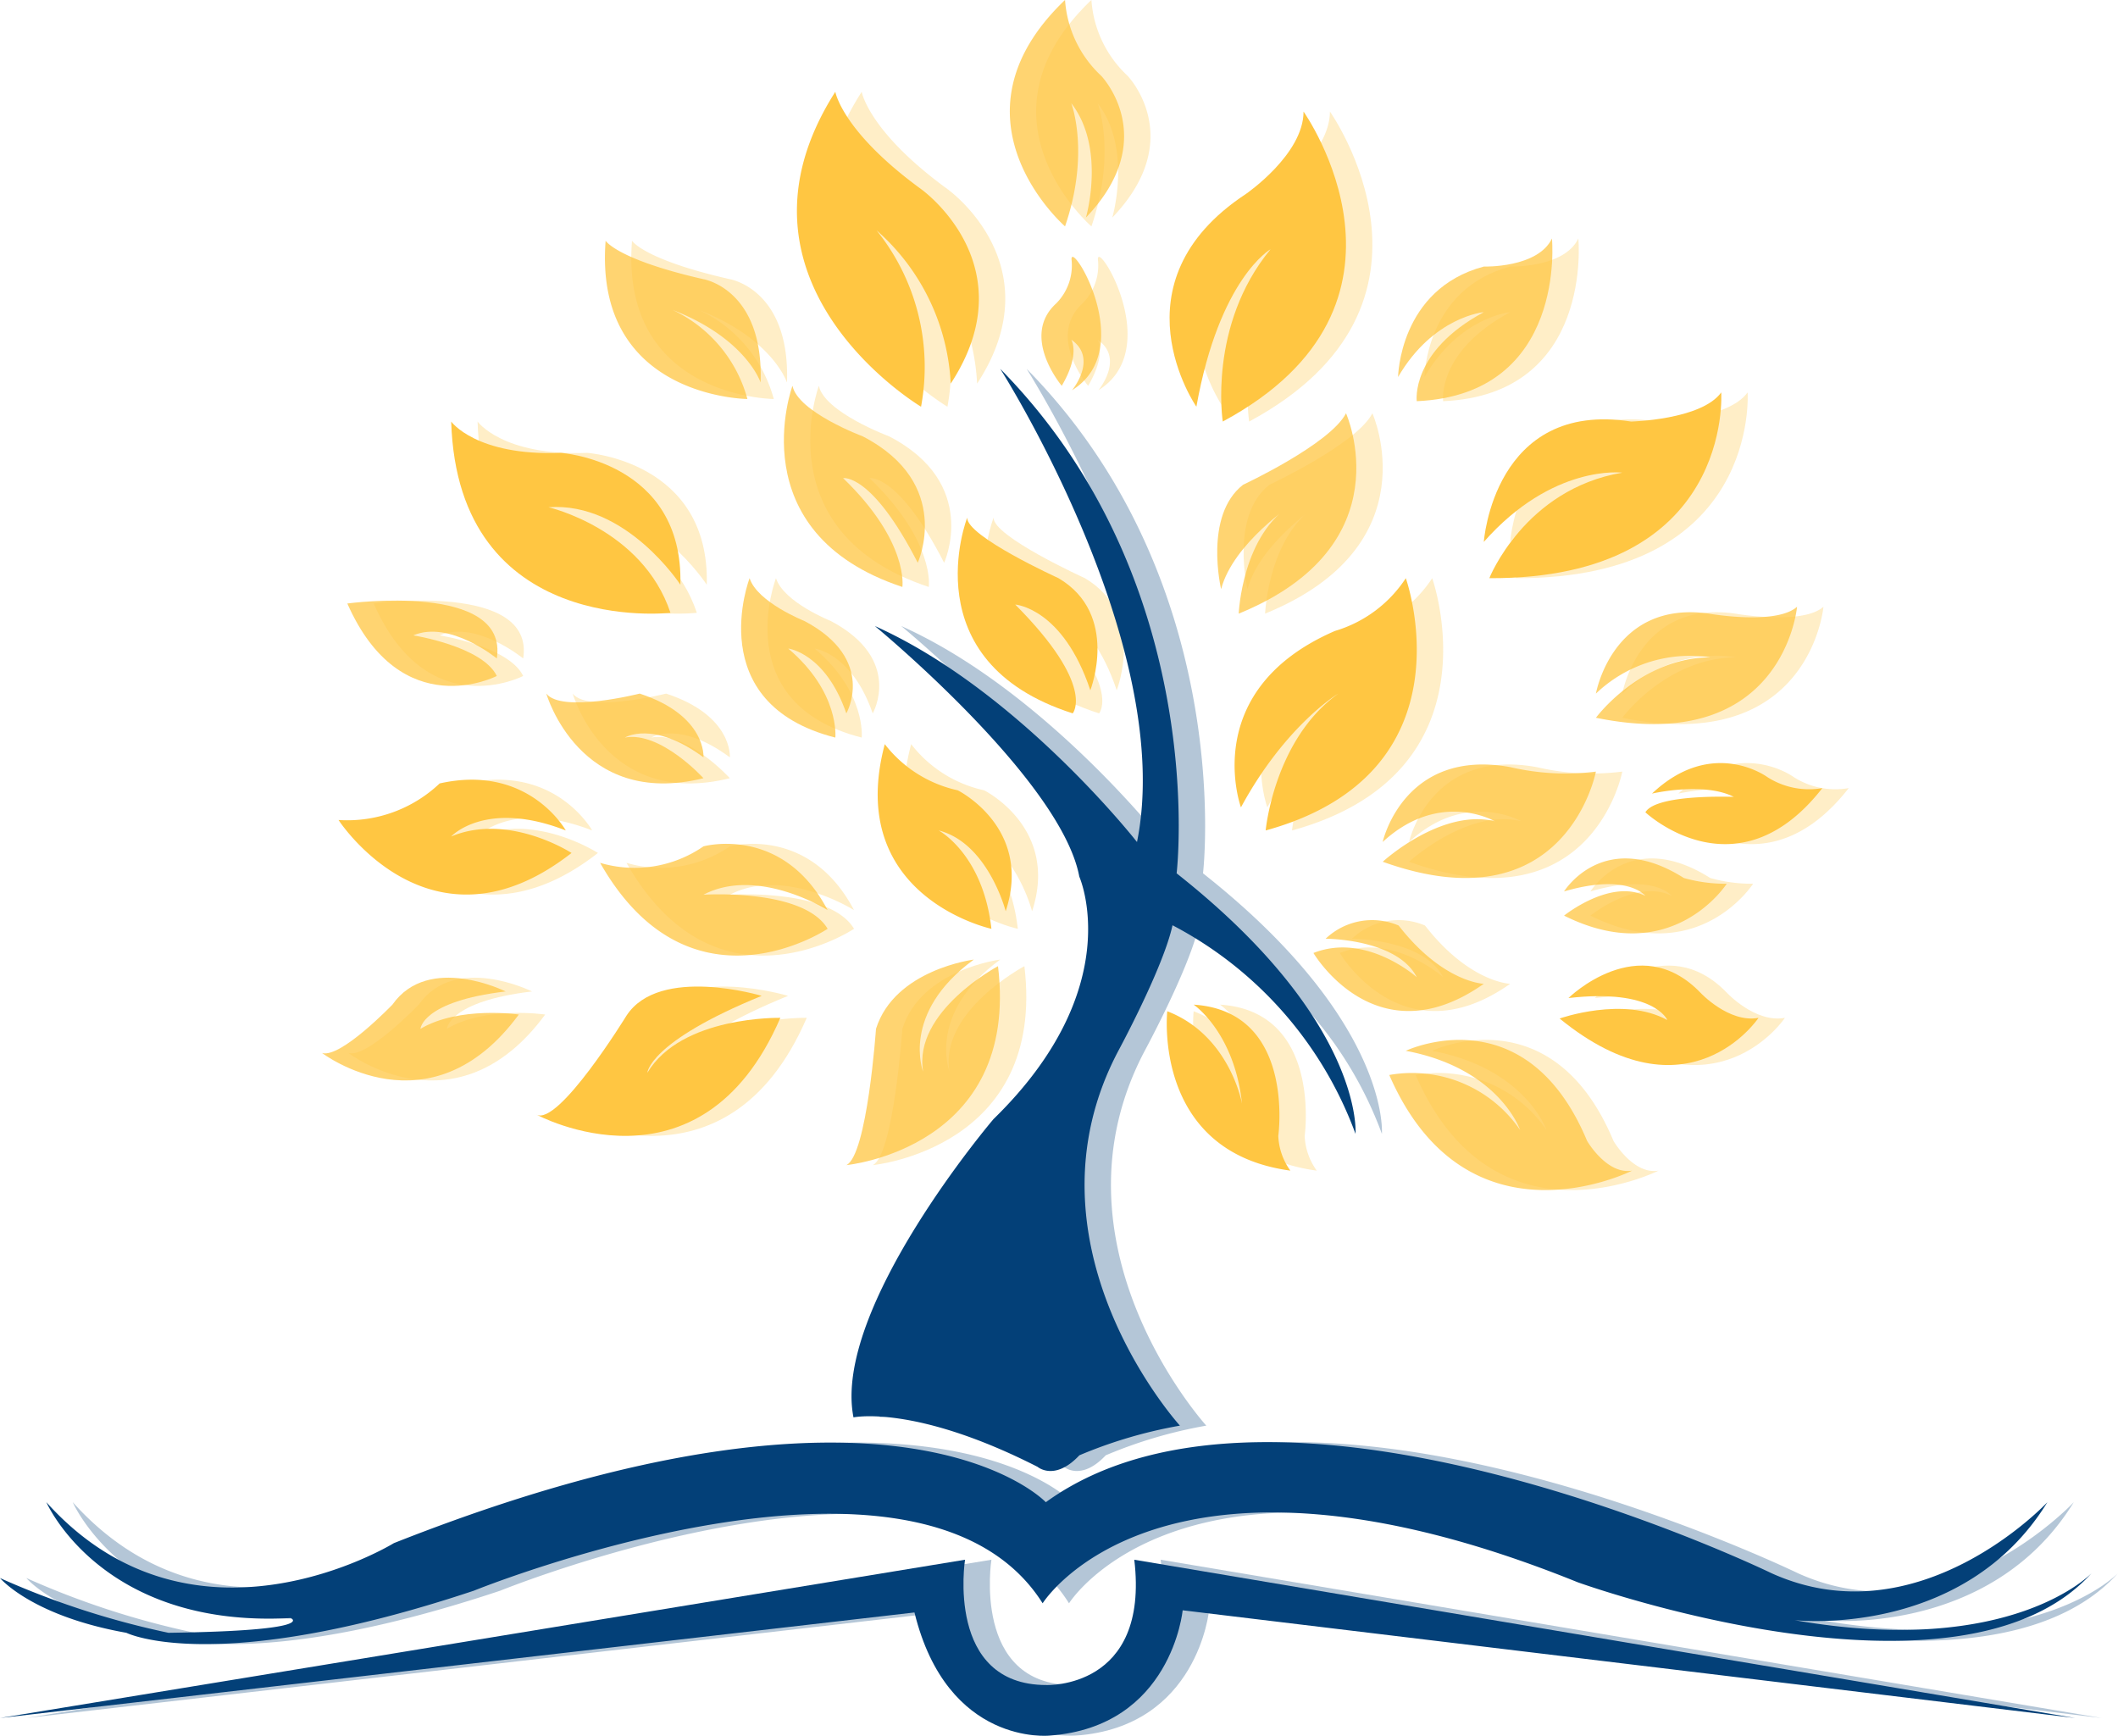 <svg xmlns="http://www.w3.org/2000/svg" width="171.882" height="140.86" viewBox="0 0 171.882 140.86">
  <g id="logo" transform="translate(-30.979 -21.33)">
    <g id="back" transform="translate(33.12 21.33)" opacity="0.3">
      <path id="Path_1" data-name="Path 1" d="M36.74,135.537s4.444,10.256,19.828,9.4c0,0,2.393,1.025-9.915,1.2a67.528,67.528,0,0,1-13.675-4.444s2.565,3.076,10.256,4.444c0,0,7.18,3.59,28.205-3.419,0,0,36.239-14.7,46.153,1.025,0,0,9.573-15.384,43.418-1.709,0,0,30.94,11.176,41.709-.736,0,0-6.495,6.89-24.1,3.814,0,0,13.675,1.538,20.512-9.572,0,0-10.427,11.175-22.393,5.759,0,0-40-19.435-58.888-5.759,0,0-12.051-12.845-52.906,3.32C64.944,138.857,48.706,148.869,36.74,135.537Z" transform="translate(-32.979 -13.637)" fill="#034078"/>
      <path id="Path_2" data-name="Path 2" d="M32.979,152.424l78.315-12.844s-1.606,10.168,6.6,10.168c0,0,8.385.357,7.136-10.168l76.352,12.844-72.427-8.741s-.893,9.454-10.794,10.168c0,0-8.3.892-10.971-9.991Z" transform="translate(-32.979 -13.01)" fill="#034078"/>
      <path id="Path_3" data-name="Path 3" d="M97.7,134.383s4.954-1.07,14.941,4.014c0,0,1.382,1.2,3.389-.937a37.575,37.575,0,0,1,8.161-2.408s-13.38-14.717-4.95-30.505c0,0,3.612-6.69,4.349-10.1a31.246,31.246,0,0,1,14.851,16.926s.735-9.1-14.517-21.14c0,0,2.81-23.548-14.316-40.941,0,0,14.316,22.478,11.1,38.4,0,0-9.633-12.309-21.273-17.527,0,0,15.119,12.443,16.591,20.337,0,0,4.014,8.964-6.957,19.668C109.07,110.166,95.958,125.552,97.7,134.383Z" transform="translate(-28.437 -19.363)" fill="#034078"/>
      <g id="dark" transform="translate(27.473 7.449)">
        <path id="Path_4" data-name="Path 4" d="M84.982,68.809s-17.26,2.007-17.795-15.52c0,0,2.007,2.81,8.9,2.542,0,0,9.967.669,9.7,10.7,0,0-4.4-6.75-10.7-6.288C75.081,60.246,82.707,61.986,84.982,68.809Z" transform="translate(-58.045 -26.53)" fill="#ffc642"/>
        <path id="Path_5" data-name="Path 5" d="M103.474,53.844S86.616,43.809,96.517,28.289c0,0,.535,3.211,6.957,7.894,0,0,8.7,6.155,2.408,15.788a17.73,17.73,0,0,0-6.021-12.443A17.682,17.682,0,0,1,103.474,53.844Z" transform="translate(-56.201 -28.289)" fill="#ffc642"/>
        <path id="Path_6" data-name="Path 6" d="M123.83,53.738s-6.957-10.035,4.014-17.26c0,0,4.683-3.211,4.683-6.69,0,0,11.1,15.654-6.556,25.153,0,0-1.221-7.8,3.88-13.982C129.851,40.96,125.7,43.3,123.83,53.738Z" transform="translate(-54.213 -28.183)" fill="#ffc642"/>
        <path id="Path_7" data-name="Path 7" d="M127.1,83.762s-3.479-9.5,7.626-14.316a10.406,10.406,0,0,0,5.753-4.281s5.619,15.788-11.373,20.471c0,0,.669-7.359,5.887-11.1C134.99,74.53,130.706,77.1,127.1,83.762Z" transform="translate(-53.866 -25.694)" fill="#ffc642"/>
        <path id="Path_8" data-name="Path 8" d="M106.363,60.571s-4.57,11.695,8.563,15.887c0,0,1.906-2.231-4.666-8.83,0,0,3.864.268,6.094,6.957,0,0,2.408-6.155-2.587-9.1C113.766,65.487,106.274,62.078,106.363,60.571Z" transform="translate(-55.343 -26.018)" fill="#ffc642"/>
        <path id="Path_9" data-name="Path 9" d="M91.931,96.879s-8.3-2.5-10.971,1.606c0,0-5.531,9.009-7.314,8.028,0,0,13.29,7.225,19.8-7.849,0,0-8.028-.179-10.794,4.46C82.654,103.124,82.744,100.626,91.931,96.879Z" transform="translate(-57.591 -23.516)" fill="#ffc642"/>
        <path id="Path_10" data-name="Path 10" d="M121.482,98.032s-1.249,11.418,9.99,12.933a5.155,5.155,0,0,1-.98-2.818s1.427-10.115-6.869-10.65c0,0,3.3,2.23,3.925,8.028C127.547,105.525,126.566,99.994,121.482,98.032Z" transform="translate(-54.228 -23.42)" fill="#ffc642"/>
        <path id="Path_11" data-name="Path 11" d="M151.943,97.17s5.708-5.619,10.7-.446c0,0,2.318,2.5,4.727,2.052,0,0-5.708,8.58-16.144.054,0,0,5.174-1.838,8.742.125C159.971,98.955,158.9,96.367,151.943,97.17Z" transform="translate(-52.132 -23.628)" fill="#ffc642"/>
        <path id="Path_12" data-name="Path 12" d="M157.729,83.176s7.4,6.957,14.361-1.963a6.28,6.28,0,0,1-4.46-.892s-4.46-3.3-9.366,1.338c0,0,4.193-.982,6.645.268C164.909,81.927,158.622,81.66,157.729,83.176Z" transform="translate(-51.674 -24.708)" fill="#ffc642"/>
        <path id="Path_13" data-name="Path 13" d="M145.479,63.211s.8-11.506,11.953-9.767c0,0,5.708-.134,7.314-2.364,0,0,1.031,15.153-18.82,15.075,0,0,2.854-7.225,10.792-8.563C156.718,57.592,151.076,56.87,145.479,63.211Z" transform="translate(-52.536 -26.685)" fill="#ffc642"/>
        <path id="Path_14" data-name="Path 14" d="M108.753,92.732S96.8,90.145,100.1,77.747a10.246,10.246,0,0,0,5.92,3.746s6.121,3.032,3.892,9.812c0,0-1.427-5.531-5.441-6.556C104.471,84.749,108.073,86.657,108.753,92.732Z" transform="translate(-55.77 -24.809)" fill="#ffc642"/>
        <path id="Path_15" data-name="Path 15" d="M58.646,83.712s7.493,11.6,18.909,2.676c0,0-5.084-3.3-9.767-1.338,0,0,2.771-3.032,9.3-.49,0,0-3.013-5.442-10.238-3.814A10.889,10.889,0,0,1,58.646,83.712Z" transform="translate(-58.646 -24.619)" fill="#ffc642"/>
      </g>
      <g id="light" transform="translate(26.135)">
        <path id="Path_16" data-name="Path 16" d="M125.583,66.935s-1.427-5.976,1.784-8.474c0,0,7.071-3.3,8.352-5.8,0,0,4.828,10.741-8.708,16.259,0,0,.268-6.537,4.459-8.945C131.47,59.978,126.564,63.189,125.583,66.935Z" transform="translate(-52.621 -19.125)" fill="#ffc642"/>
        <path id="Path_17" data-name="Path 17" d="M107.492,94.08s-6.422.8-7.938,5.619c0,0-.714,10.258-2.408,11.061,0,0,14.092-1.338,12.309-16.145,0,0-6.915,3.672-6.076,8.563C103.379,103.178,101.516,98.451,107.492,94.08Z" transform="translate(-54.599 -16.211)" fill="#ffc642"/>
        <path id="Path_18" data-name="Path 18" d="M132.562,93.756s5.084,8.653,13.826,2.5c0,0-3.3-.09-6.912-4.728a5.472,5.472,0,0,0-5.923,1.07s5.786,0,7.394,3.122C140.946,95.719,136.843,92.061,132.562,93.756Z" transform="translate(-52.107 -16.422)" fill="#ffc642"/>
        <path id="Path_19" data-name="Path 19" d="M139.65,101.055s9.723-4.638,14.717,7.314c0,0,1.606,2.766,3.657,2.408,0,0-13.38,6.78-19.713-7.76a10.624,10.624,0,0,1,10.615,4.46S147.232,102.482,139.65,101.055Z" transform="translate(-51.703 -15.783)" fill="#ffc642"/>
        <path id="Path_20" data-name="Path 20" d="M137.812,85.577s1.7-7.671,10.392-6.066a19.714,19.714,0,0,0,6.912.356s-2.408,12.667-17.3,7.315c0,0,4.728-4.344,9.1-3.287C146.91,83.9,142.451,81.3,137.812,85.577Z" transform="translate(-51.738 -17.252)" fill="#ffc642"/>
        <path id="Path_21" data-name="Path 21" d="M151.562,89.09s3.212-5.213,9.723-1.09a12.336,12.336,0,0,0,3.479.465s-4.46,6.957-13.2,2.587c0,0,3.747-3.018,6.6-1.6C158.163,89.454,156.736,87.573,151.562,89.09Z" transform="translate(-50.77 -16.751)" fill="#ffc642"/>
        <path id="Path_22" data-name="Path 22" d="M153.979,74.377s1.338-7.621,9.187-6.486c0,0,5.442.956,7.136-.561,0,0-1.07,12.131-16.323,9.009,0,0,3.581-4.867,9.277-4.905A11.052,11.052,0,0,0,153.979,74.377Z" transform="translate(-50.6 -18.093)" fill="#ffc642"/>
        <path id="Path_23" data-name="Path 23" d="M138.979,50.653s.089-7.136,6.957-8.964c0,0,4.371.134,5.531-2.275,0,0,1.246,12.666-10.972,13.2,0,0-.534-4.014,5.442-7.225C145.936,45.39,141.834,45.746,138.979,50.653Z" transform="translate(-51.656 -20.058)" fill="#ffc642"/>
        <path id="Path_24" data-name="Path 24" d="M71.443,72.982S63.683,77,59.312,67.1c0,0,13.112-1.783,12.131,4.46,0,0-3.828-3.137-6.78-1.873C64.664,69.683,70.283,70.574,71.443,72.982Z" transform="translate(-57.261 -18.127)" fill="#ffc642"/>
        <path id="Path_25" data-name="Path 25" d="M89.857,65.164S85.933,75.332,96.815,78.1c0,0,.382-3.657-3.822-7.225,0,0,3.019.356,4.715,5.263,0,0,2.5-4.371-3.39-7.493C94.317,68.643,90.482,67.126,89.857,65.164Z" transform="translate(-55.16 -18.246)" fill="#ffc642"/>
        <path id="Path_26" data-name="Path 26" d="M74.4,73.914s2.676,9.366,12.754,6.867c0,0-3.479-3.835-6.377-3.3,0,0,2.275-1.427,6.377,1.606,0,0,.268-3.39-5.173-5.173C81.977,73.914,75.644,75.52,74.4,73.914Z" transform="translate(-56.2 -17.63)" fill="#ffc642"/>
        <path id="Path_27" data-name="Path 27" d="M96.943,92.2s-11.15,7.493-18.464-5.352a9.841,9.841,0,0,0,8.387-1.338s6.419-1.784,10.076,5.173c0,0-5.657-3.568-10.076-1.248C86.866,89.435,94.981,88.9,96.943,92.2Z" transform="translate(-55.913 -16.829)" fill="#ffc642"/>
        <path id="Path_28" data-name="Path 28" d="M57.4,101.566s8.741,6.69,15.965-3.122c0,0-4.817-.714-7.983,1.159,0,0,.134-2.23,6.912-3.032,0,0-6.243-3.122-9.187,1.07C63.1,97.641,58.912,102.011,57.4,101.566Z" transform="translate(-57.396 -16.115)" fill="#ffc642"/>
        <path id="Path_29" data-name="Path 29" d="M90.406,52.424S77.918,52.335,78.9,39.58c0,0,.9,1.517,7.941,3.122,0,0,4.9.8,4.636,8.384,0,0-1.16-3.568-7.136-5.887A11.225,11.225,0,0,1,90.406,52.424Z" transform="translate(-55.887 -20.046)" fill="#ffc642"/>
        <path id="Path_30" data-name="Path 30" d="M93.108,50.58s-4.4,11.907,8.92,16.323c0,0,.553-3.656-4.808-8.83,0,0,2.31-.445,6.056,6.868,0,0,2.943-6.422-4.459-10.257C98.817,54.684,93.554,52.721,93.108,50.58Z" transform="translate(-54.932 -19.272)" fill="#ffc642"/>
        <path id="Path_31" data-name="Path 31" d="M113.587,51.268s-3.39-4.014-.446-6.69A4.377,4.377,0,0,0,114.39,41.1c-.268-2.051,5.5,7.136.032,10.526,0,0,2.145-2.564-.059-4.1C114.363,47.522,115.1,48.706,113.587,51.268Z" transform="translate(-53.558 -19.96)" fill="#ffc642"/>
        <path id="Path_32" data-name="Path 32" d="M114.023,39.7s-10.08-8.742,0-18.375a9.27,9.27,0,0,0,2.933,6.155s4.916,5.084-1.238,11.506c0,0,1.642-5.619-1.186-9.276C114.532,29.715,116.075,33.729,114.023,39.7Z" transform="translate(-53.727 -21.33)" fill="#ffc642"/>
      </g>
    </g>
    <g id="front" transform="translate(30.979 21.33)">
      <path id="Path_33" data-name="Path 33" d="M34.74,135.537s4.444,10.256,19.828,9.4c0,0,2.393,1.025-9.915,1.2a67.528,67.528,0,0,1-13.675-4.444s2.565,3.076,10.256,4.444c0,0,7.18,3.59,28.205-3.419,0,0,36.239-14.7,46.153,1.025,0,0,9.573-15.384,43.418-1.709,0,0,30.94,11.176,41.709-.736,0,0-6.495,6.89-24.1,3.814,0,0,13.675,1.538,20.512-9.572,0,0-10.427,11.175-22.393,5.759,0,0-40-19.435-58.888-5.759,0,0-12.051-12.845-52.906,3.32C62.944,138.857,46.706,148.869,34.74,135.537Z" transform="translate(-30.979 -13.637)" fill="#034078"/>
      <path id="Path_34" data-name="Path 34" d="M30.979,152.424l78.315-12.844s-1.606,10.168,6.6,10.168c0,0,8.385.357,7.136-10.168l76.352,12.844-72.427-8.741s-.893,9.454-10.794,10.168c0,0-8.3.892-10.971-9.991Z" transform="translate(-30.979 -13.01)" fill="#034078"/>
      <path id="Path_35" data-name="Path 35" d="M95.7,134.383s4.954-1.07,14.941,4.014c0,0,1.382,1.2,3.389-.937a37.575,37.575,0,0,1,8.161-2.408s-13.38-14.717-4.95-30.505c0,0,3.612-6.69,4.349-10.1a31.246,31.246,0,0,1,14.851,16.926s.735-9.1-14.517-21.14c0,0,2.81-23.548-14.316-40.941,0,0,14.316,22.478,11.1,38.4,0,0-9.633-12.309-21.273-17.527,0,0,15.119,12.443,16.591,20.337,0,0,4.014,8.964-6.957,19.668C107.07,110.166,93.958,125.552,95.7,134.383Z" transform="translate(-26.437 -19.363)" fill="#034078"/>
      <g id="dark-2" data-name="dark" transform="translate(27.473 7.449)">
        <path id="Path_36" data-name="Path 36" d="M82.982,68.809s-17.26,2.007-17.795-15.52c0,0,2.007,2.81,8.9,2.542,0,0,9.967.669,9.7,10.7,0,0-4.4-6.75-10.7-6.288C73.081,60.246,80.707,61.986,82.982,68.809Z" transform="translate(-56.045 -26.53)" fill="#ffc642"/>
        <path id="Path_37" data-name="Path 37" d="M101.474,53.844S84.616,43.809,94.517,28.289c0,0,.535,3.211,6.957,7.894,0,0,8.7,6.155,2.408,15.788a17.73,17.73,0,0,0-6.021-12.443A17.682,17.682,0,0,1,101.474,53.844Z" transform="translate(-54.201 -28.289)" fill="#ffc642"/>
        <path id="Path_38" data-name="Path 38" d="M121.83,53.738s-6.957-10.035,4.014-17.26c0,0,4.683-3.211,4.683-6.69,0,0,11.1,15.654-6.556,25.153,0,0-1.221-7.8,3.88-13.982C127.851,40.96,123.7,43.3,121.83,53.738Z" transform="translate(-52.213 -28.183)" fill="#ffc642"/>
        <path id="Path_39" data-name="Path 39" d="M125.1,83.762s-3.479-9.5,7.626-14.316a10.406,10.406,0,0,0,5.753-4.281s5.619,15.788-11.373,20.471c0,0,.669-7.359,5.887-11.1C132.99,74.53,128.706,77.1,125.1,83.762Z" transform="translate(-51.866 -25.694)" fill="#ffc642"/>
        <path id="Path_40" data-name="Path 40" d="M104.363,60.571s-4.57,11.695,8.563,15.887c0,0,1.906-2.231-4.666-8.83,0,0,3.864.268,6.094,6.957,0,0,2.408-6.155-2.587-9.1C111.766,65.487,104.274,62.078,104.363,60.571Z" transform="translate(-53.343 -26.018)" fill="#ffc642"/>
        <path id="Path_41" data-name="Path 41" d="M89.931,96.879s-8.3-2.5-10.971,1.606c0,0-5.531,9.009-7.314,8.028,0,0,13.29,7.225,19.8-7.849,0,0-8.028-.179-10.794,4.46C80.654,103.124,80.744,100.626,89.931,96.879Z" transform="translate(-55.591 -23.516)" fill="#ffc642"/>
        <path id="Path_42" data-name="Path 42" d="M119.482,98.032s-1.249,11.418,9.99,12.933a5.155,5.155,0,0,1-.98-2.818s1.427-10.115-6.869-10.65c0,0,3.3,2.23,3.925,8.028C125.547,105.525,124.566,99.994,119.482,98.032Z" transform="translate(-52.228 -23.42)" fill="#ffc642"/>
        <path id="Path_43" data-name="Path 43" d="M149.943,97.17s5.708-5.619,10.7-.446c0,0,2.318,2.5,4.727,2.052,0,0-5.708,8.58-16.144.054,0,0,5.174-1.838,8.742.125C157.971,98.955,156.9,96.367,149.943,97.17Z" transform="translate(-50.132 -23.628)" fill="#ffc642"/>
        <path id="Path_44" data-name="Path 44" d="M155.729,83.176s7.4,6.957,14.361-1.963a6.28,6.28,0,0,1-4.46-.892s-4.46-3.3-9.366,1.338c0,0,4.193-.982,6.645.268C162.909,81.927,156.622,81.66,155.729,83.176Z" transform="translate(-49.674 -24.708)" fill="#ffc642"/>
        <path id="Path_45" data-name="Path 45" d="M143.479,63.211s.8-11.506,11.953-9.767c0,0,5.708-.134,7.314-2.364,0,0,1.031,15.153-18.82,15.075,0,0,2.854-7.225,10.792-8.563C154.718,57.592,149.076,56.87,143.479,63.211Z" transform="translate(-50.536 -26.685)" fill="#ffc642"/>
        <path id="Path_46" data-name="Path 46" d="M106.753,92.732S94.8,90.145,98.1,77.747a10.246,10.246,0,0,0,5.92,3.746s6.121,3.032,3.892,9.812c0,0-1.427-5.531-5.441-6.556C102.471,84.749,106.073,86.657,106.753,92.732Z" transform="translate(-53.77 -24.809)" fill="#ffc642"/>
        <path id="Path_47" data-name="Path 47" d="M56.646,83.712s7.493,11.6,18.909,2.676c0,0-5.084-3.3-9.767-1.338,0,0,2.771-3.032,9.3-.49,0,0-3.013-5.442-10.238-3.814A10.889,10.889,0,0,1,56.646,83.712Z" transform="translate(-56.646 -24.619)" fill="#ffc642"/>
      </g>
      <g id="light-2" data-name="light" transform="translate(26.135)" opacity="0.75">
        <path id="Path_48" data-name="Path 48" d="M123.583,66.935s-1.427-5.976,1.784-8.474c0,0,7.071-3.3,8.352-5.8,0,0,4.828,10.741-8.708,16.259,0,0,.268-6.537,4.459-8.945C129.47,59.978,124.564,63.189,123.583,66.935Z" transform="translate(-50.621 -19.125)" fill="#ffc642"/>
        <path id="Path_49" data-name="Path 49" d="M105.492,94.08s-6.422.8-7.938,5.619c0,0-.714,10.258-2.408,11.061,0,0,14.092-1.338,12.309-16.145,0,0-6.915,3.672-6.076,8.563C101.379,103.178,99.516,98.451,105.492,94.08Z" transform="translate(-52.599 -16.211)" fill="#ffc642"/>
        <path id="Path_50" data-name="Path 50" d="M130.562,93.756s5.084,8.653,13.826,2.5c0,0-3.3-.09-6.912-4.728a5.472,5.472,0,0,0-5.923,1.07s5.786,0,7.394,3.122C138.946,95.719,134.843,92.061,130.562,93.756Z" transform="translate(-50.107 -16.422)" fill="#ffc642"/>
        <path id="Path_51" data-name="Path 51" d="M137.65,101.055s9.723-4.638,14.717,7.314c0,0,1.606,2.766,3.657,2.408,0,0-13.38,6.78-19.713-7.76a10.624,10.624,0,0,1,10.615,4.46S145.232,102.482,137.65,101.055Z" transform="translate(-49.703 -15.783)" fill="#ffc642"/>
        <path id="Path_52" data-name="Path 52" d="M135.812,85.577s1.7-7.671,10.392-6.066a19.714,19.714,0,0,0,6.912.356s-2.408,12.667-17.3,7.315c0,0,4.728-4.344,9.1-3.287C144.91,83.9,140.451,81.3,135.812,85.577Z" transform="translate(-49.738 -17.252)" fill="#ffc642"/>
        <path id="Path_53" data-name="Path 53" d="M149.562,89.09s3.212-5.213,9.723-1.09a12.336,12.336,0,0,0,3.479.465s-4.46,6.957-13.2,2.587c0,0,3.747-3.018,6.6-1.6C156.163,89.454,154.736,87.573,149.562,89.09Z" transform="translate(-48.77 -16.751)" fill="#ffc642"/>
        <path id="Path_54" data-name="Path 54" d="M151.979,74.377s1.338-7.621,9.187-6.486c0,0,5.442.956,7.136-.561,0,0-1.07,12.131-16.323,9.009,0,0,3.581-4.867,9.277-4.905A11.052,11.052,0,0,0,151.979,74.377Z" transform="translate(-48.6 -18.093)" fill="#ffc642"/>
        <path id="Path_55" data-name="Path 55" d="M136.979,50.653s.089-7.136,6.957-8.964c0,0,4.371.134,5.531-2.275,0,0,1.246,12.666-10.972,13.2,0,0-.534-4.014,5.442-7.225C143.936,45.39,139.834,45.746,136.979,50.653Z" transform="translate(-49.656 -20.058)" fill="#ffc642"/>
        <path id="Path_56" data-name="Path 56" d="M69.443,72.982S61.683,77,57.312,67.1c0,0,13.112-1.783,12.131,4.46,0,0-3.828-3.137-6.78-1.873C62.664,69.683,68.283,70.574,69.443,72.982Z" transform="translate(-55.261 -18.127)" fill="#ffc642"/>
        <path id="Path_57" data-name="Path 57" d="M87.857,65.164S83.933,75.332,94.815,78.1c0,0,.382-3.657-3.822-7.225,0,0,3.019.356,4.715,5.263,0,0,2.5-4.371-3.39-7.493C92.317,68.643,88.482,67.126,87.857,65.164Z" transform="translate(-53.16 -18.246)" fill="#ffc642"/>
        <path id="Path_58" data-name="Path 58" d="M72.4,73.914s2.676,9.366,12.754,6.867c0,0-3.479-3.835-6.377-3.3,0,0,2.275-1.427,6.377,1.606,0,0,.268-3.39-5.173-5.173C79.977,73.914,73.644,75.52,72.4,73.914Z" transform="translate(-54.2 -17.63)" fill="#ffc642"/>
        <path id="Path_59" data-name="Path 59" d="M94.943,92.2s-11.15,7.493-18.464-5.352a9.841,9.841,0,0,0,8.387-1.338s6.419-1.784,10.076,5.173c0,0-5.657-3.568-10.076-1.248C84.866,89.435,92.981,88.9,94.943,92.2Z" transform="translate(-53.913 -16.829)" fill="#ffc642"/>
        <path id="Path_60" data-name="Path 60" d="M55.4,101.566s8.741,6.69,15.965-3.122c0,0-4.817-.714-7.983,1.159,0,0,.134-2.23,6.912-3.032,0,0-6.243-3.122-9.187,1.07C61.1,97.641,56.912,102.011,55.4,101.566Z" transform="translate(-55.396 -16.115)" fill="#ffc642"/>
        <path id="Path_61" data-name="Path 61" d="M88.406,52.424S75.918,52.335,76.9,39.58c0,0,.9,1.517,7.941,3.122,0,0,4.9.8,4.636,8.384,0,0-1.16-3.568-7.136-5.887A11.225,11.225,0,0,1,88.406,52.424Z" transform="translate(-53.887 -20.046)" fill="#ffc642"/>
        <path id="Path_62" data-name="Path 62" d="M91.108,50.58s-4.4,11.907,8.92,16.323c0,0,.553-3.656-4.808-8.83,0,0,2.31-.445,6.056,6.868,0,0,2.943-6.422-4.459-10.257C96.817,54.684,91.554,52.721,91.108,50.58Z" transform="translate(-52.932 -19.272)" fill="#ffc642"/>
        <path id="Path_63" data-name="Path 63" d="M111.587,51.268s-3.39-4.014-.446-6.69A4.377,4.377,0,0,0,112.39,41.1c-.268-2.051,5.5,7.136.032,10.526,0,0,2.145-2.564-.059-4.1C112.363,47.522,113.1,48.706,111.587,51.268Z" transform="translate(-51.558 -19.96)" fill="#ffc642"/>
        <path id="Path_64" data-name="Path 64" d="M112.023,39.7s-10.08-8.742,0-18.375a9.27,9.27,0,0,0,2.933,6.155s4.916,5.084-1.238,11.506c0,0,1.642-5.619-1.186-9.276C112.532,29.715,114.075,33.729,112.023,39.7Z" transform="translate(-51.727 -21.33)" fill="#ffc642"/>
      </g>
    </g>
  </g>
</svg>

